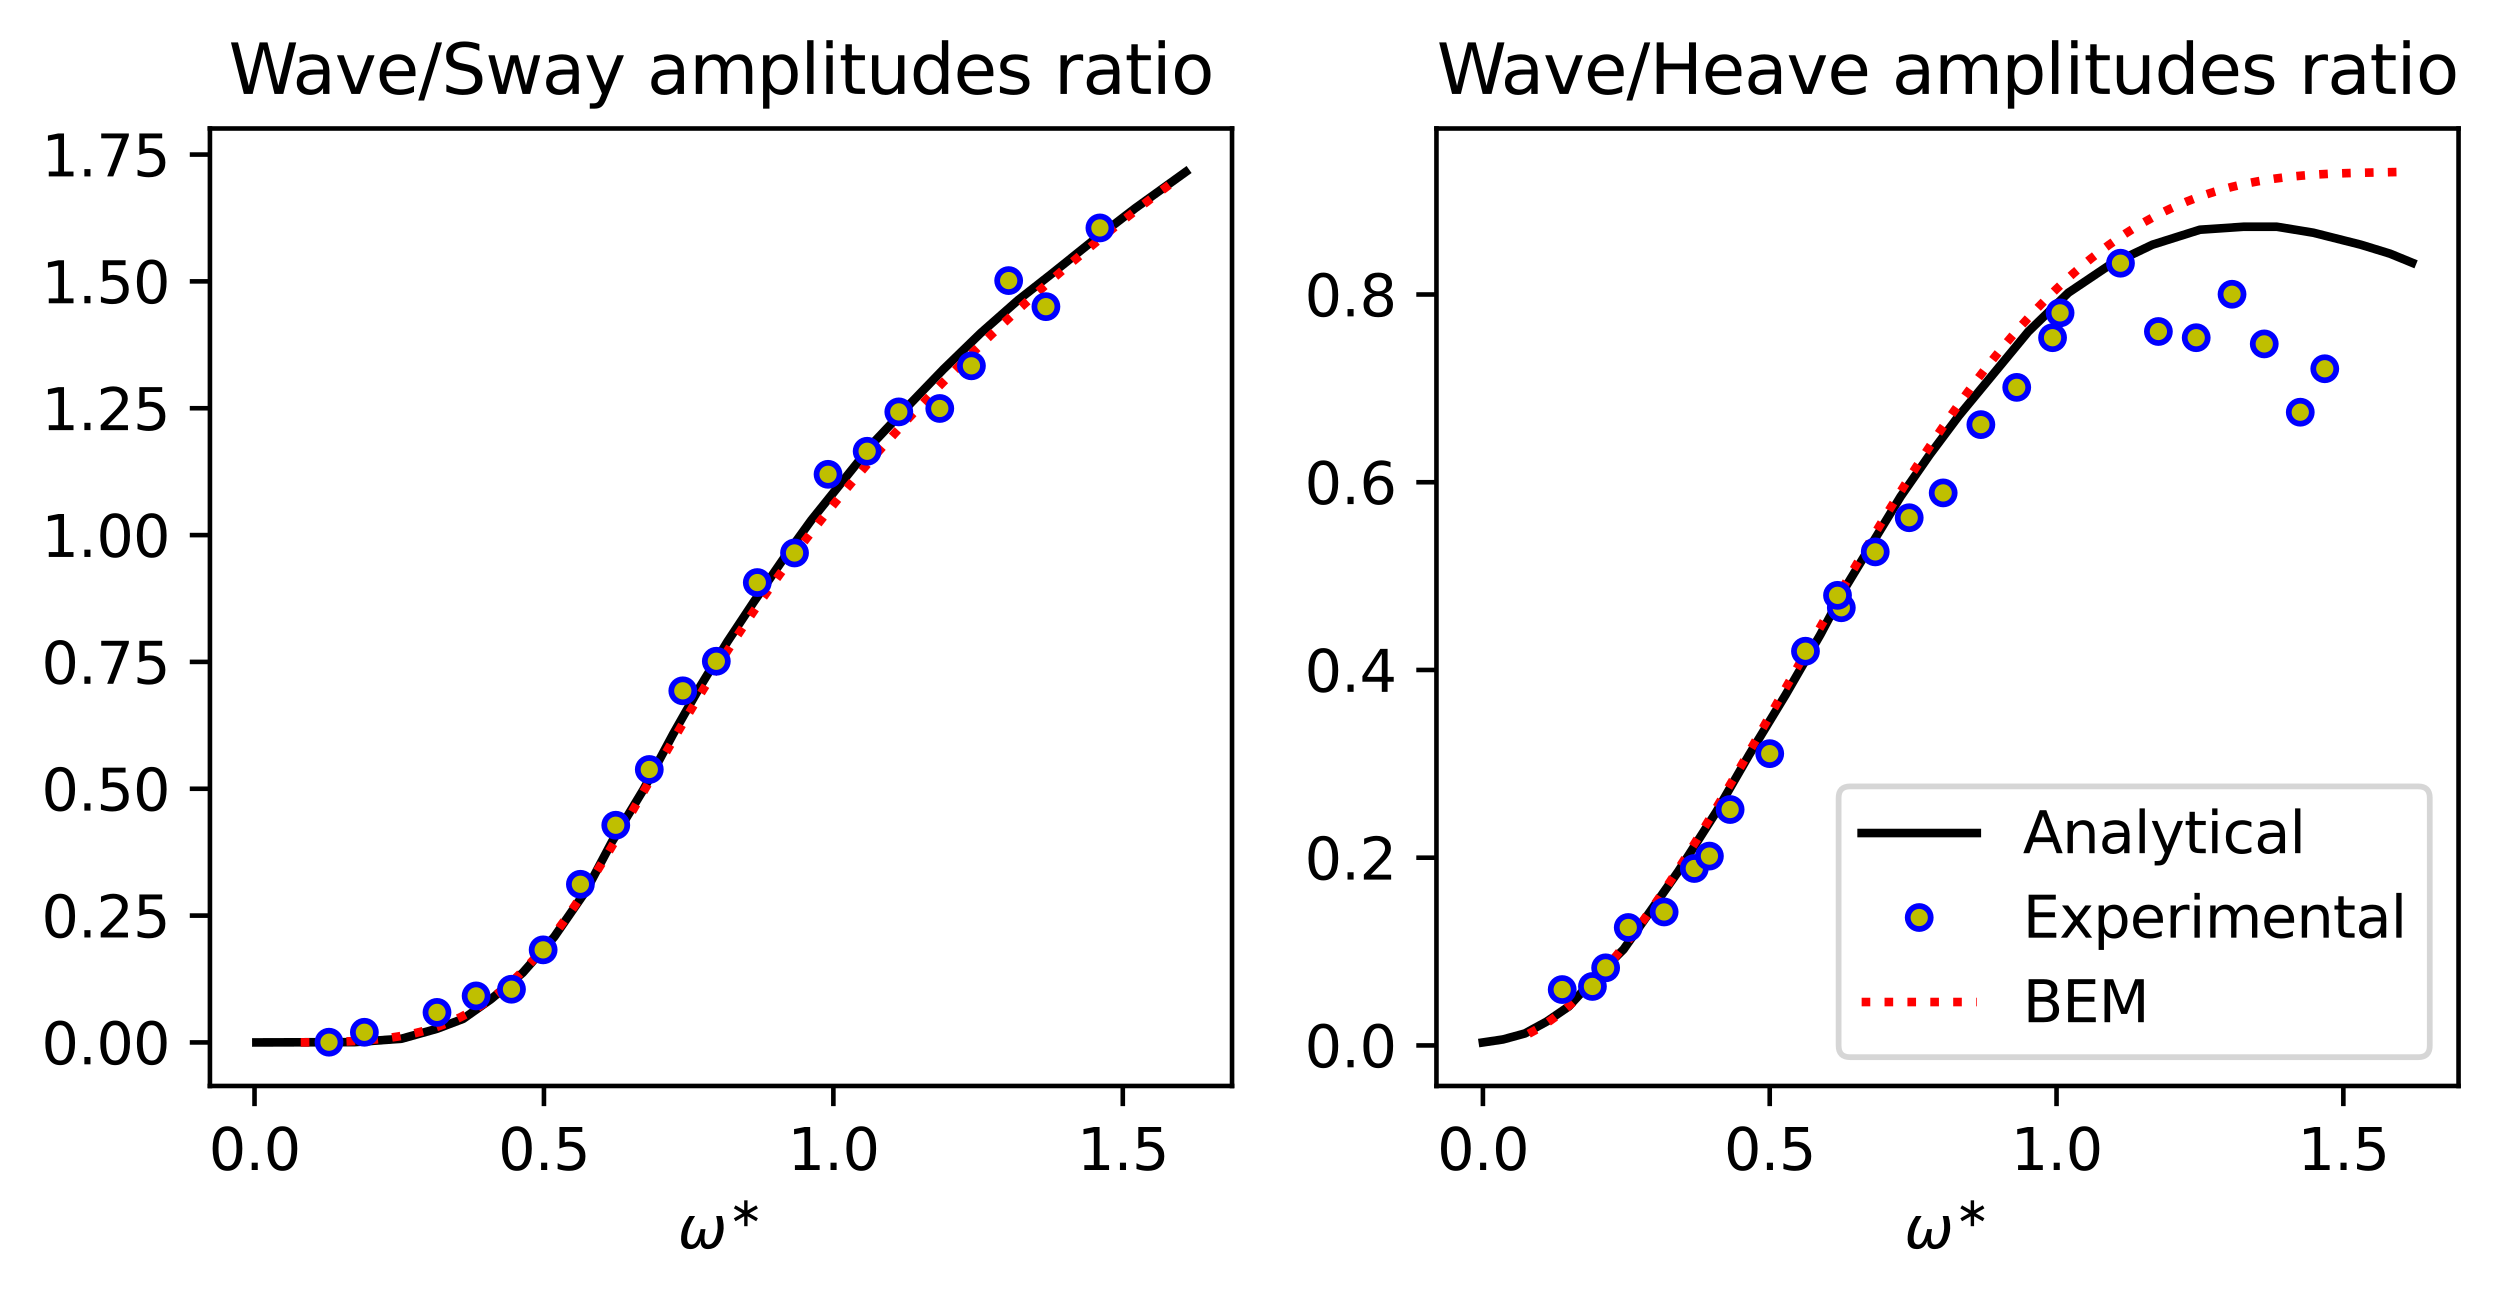 <?xml version="1.0" encoding="utf-8" standalone="no"?>
<!DOCTYPE svg PUBLIC "-//W3C//DTD SVG 1.1//EN"
  "http://www.w3.org/Graphics/SVG/1.1/DTD/svg11.dtd">
<svg xmlns:xlink="http://www.w3.org/1999/xlink" width="434.266pt" height="226.194pt" viewBox="0 0 434.266 226.194" xmlns="http://www.w3.org/2000/svg" version="1.1">
 <defs>
  <style type="text/css">*{stroke-linejoin: round; stroke-linecap: butt}</style>
 </defs>
 <g id="figure_1">
  <g id="patch_1">
   <path d="M 0 226.194 
L 434.266 226.194 
L 434.266 0 
L 0 0 
z
" style="fill: #ffffff"/>
  </g>
  <g id="axes_1">
   <g id="patch_2">
    <path d="M 36.466 188.638 
L 214.011 188.638 
L 214.011 22.318 
L 36.466 22.318 
z
" style="fill: #ffffff"/>
   </g>
   <g id="matplotlib.axis_1">
    <g id="xtick_1">
     <g id="line2d_1">
      <defs>
       <path id="m774f52a3cd" d="M 0 0 
L 0 3.5 
" style="stroke: #000000; stroke-width: 0.8"/>
      </defs>
      <g>
       <use xlink:href="#m774f52a3cd" x="44.212" y="188.638" style="stroke: #000000; stroke-width: 0.8"/>
      </g>
     </g>
     <g id="text_1">
      <!-- 0.0 -->
      <g transform="translate(36.261 203.237) scale(0.1 -0.1)">
       <defs>
        <path id="DejaVuSans-30" d="M 2034 4250 
Q 1547 4250 1301 3770 
Q 1056 3291 1056 2328 
Q 1056 1369 1301 889 
Q 1547 409 2034 409 
Q 2525 409 2770 889 
Q 3016 1369 3016 2328 
Q 3016 3291 2770 3770 
Q 2525 4250 2034 4250 
z
M 2034 4750 
Q 2819 4750 3233 4129 
Q 3647 3509 3647 2328 
Q 3647 1150 3233 529 
Q 2819 -91 2034 -91 
Q 1250 -91 836 529 
Q 422 1150 422 2328 
Q 422 3509 836 4129 
Q 1250 4750 2034 4750 
z
" transform="scale(0.016)"/>
        <path id="DejaVuSans-2e" d="M 684 794 
L 1344 794 
L 1344 0 
L 684 0 
L 684 794 
z
" transform="scale(0.016)"/>
       </defs>
       <use xlink:href="#DejaVuSans-30"/>
       <use xlink:href="#DejaVuSans-2e" transform="translate(63.623 0)"/>
       <use xlink:href="#DejaVuSans-30" transform="translate(95.41 0)"/>
      </g>
     </g>
    </g>
    <g id="xtick_2">
     <g id="line2d_2">
      <g>
       <use xlink:href="#m774f52a3cd" x="94.487" y="188.638" style="stroke: #000000; stroke-width: 0.8"/>
      </g>
     </g>
     <g id="text_2">
      <!-- 0.5 -->
      <g transform="translate(86.535 203.237) scale(0.1 -0.1)">
       <defs>
        <path id="DejaVuSans-35" d="M 691 4666 
L 3169 4666 
L 3169 4134 
L 1269 4134 
L 1269 2991 
Q 1406 3038 1543 3061 
Q 1681 3084 1819 3084 
Q 2600 3084 3056 2656 
Q 3513 2228 3513 1497 
Q 3513 744 3044 326 
Q 2575 -91 1722 -91 
Q 1428 -91 1123 -41 
Q 819 9 494 109 
L 494 744 
Q 775 591 1075 516 
Q 1375 441 1709 441 
Q 2250 441 2565 725 
Q 2881 1009 2881 1497 
Q 2881 1984 2565 2268 
Q 2250 2553 1709 2553 
Q 1456 2553 1204 2497 
Q 953 2441 691 2322 
L 691 4666 
z
" transform="scale(0.016)"/>
       </defs>
       <use xlink:href="#DejaVuSans-30"/>
       <use xlink:href="#DejaVuSans-2e" transform="translate(63.623 0)"/>
       <use xlink:href="#DejaVuSans-35" transform="translate(95.41 0)"/>
      </g>
     </g>
    </g>
    <g id="xtick_3">
     <g id="line2d_3">
      <g>
       <use xlink:href="#m774f52a3cd" x="144.761" y="188.638" style="stroke: #000000; stroke-width: 0.8"/>
      </g>
     </g>
     <g id="text_3">
      <!-- 1.0 -->
      <g transform="translate(136.81 203.237) scale(0.1 -0.1)">
       <defs>
        <path id="DejaVuSans-31" d="M 794 531 
L 1825 531 
L 1825 4091 
L 703 3866 
L 703 4441 
L 1819 4666 
L 2450 4666 
L 2450 531 
L 3481 531 
L 3481 0 
L 794 0 
L 794 531 
z
" transform="scale(0.016)"/>
       </defs>
       <use xlink:href="#DejaVuSans-31"/>
       <use xlink:href="#DejaVuSans-2e" transform="translate(63.623 0)"/>
       <use xlink:href="#DejaVuSans-30" transform="translate(95.41 0)"/>
      </g>
     </g>
    </g>
    <g id="xtick_4">
     <g id="line2d_4">
      <g>
       <use xlink:href="#m774f52a3cd" x="195.036" y="188.638" style="stroke: #000000; stroke-width: 0.8"/>
      </g>
     </g>
     <g id="text_4">
      <!-- 1.5 -->
      <g transform="translate(187.084 203.237) scale(0.1 -0.1)">
       <use xlink:href="#DejaVuSans-31"/>
       <use xlink:href="#DejaVuSans-2e" transform="translate(63.623 0)"/>
       <use xlink:href="#DejaVuSans-35" transform="translate(95.41 0)"/>
      </g>
     </g>
    </g>
    <g id="text_5">
     <!-- $\omega^{\ast}$ -->
     <g transform="translate(117.738 216.915) scale(0.1 -0.1)">
      <defs>
       <path id="DejaVuSans-Oblique-3c9" d="M 1369 -91 
Q 72 -91 434 1766 
Q 575 2500 1256 3500 
L 1875 3500 
Q 1231 2500 1088 1750 
Q 819 397 1519 397 
Q 2166 397 2478 2078 
L 3009 2078 
Q 2669 388 3316 397 
Q 4013 403 4275 1750 
Q 4419 2500 4169 3500 
L 4788 3500 
Q 5075 2500 4934 1766 
Q 4578 -94 3278 -91 
Q 2428 -88 2503 844 
Q 2194 -91 1369 -91 
z
" transform="scale(0.016)"/>
       <path id="DejaVuSans-2217" d="M 2153 2006 
L 816 2778 
L 1081 3238 
L 2419 2466 
L 2419 4013 
L 2944 4013 
L 2944 2466 
L 4281 3238 
L 4547 2778 
L 3209 2006 
L 4547 1234 
L 4281 775 
L 2944 1547 
L 2944 0 
L 2419 0 
L 2419 1547 
L 1081 775 
L 816 1234 
L 2153 2006 
z
" transform="scale(0.016)"/>
      </defs>
      <use xlink:href="#DejaVuSans-Oblique-3c9" transform="translate(0 0.827)"/>
      <use xlink:href="#DejaVuSans-2217" transform="translate(88.206 39.108) scale(0.7)"/>
     </g>
    </g>
   </g>
   <g id="matplotlib.axis_2">
    <g id="ytick_1">
     <g id="line2d_5">
      <defs>
       <path id="m0da243be3b" d="M 0 0 
L -3.5 0 
" style="stroke: #000000; stroke-width: 0.8"/>
      </defs>
      <g>
       <use xlink:href="#m0da243be3b" x="36.466" y="181.079" style="stroke: #000000; stroke-width: 0.8"/>
      </g>
     </g>
     <g id="text_6">
      <!-- 0.00 -->
      <g transform="translate(7.2 184.878) scale(0.1 -0.1)">
       <use xlink:href="#DejaVuSans-30"/>
       <use xlink:href="#DejaVuSans-2e" transform="translate(63.623 0)"/>
       <use xlink:href="#DejaVuSans-30" transform="translate(95.41 0)"/>
       <use xlink:href="#DejaVuSans-30" transform="translate(159.033 0)"/>
      </g>
     </g>
    </g>
    <g id="ytick_2">
     <g id="line2d_6">
      <g>
       <use xlink:href="#m0da243be3b" x="36.466" y="159.046" style="stroke: #000000; stroke-width: 0.8"/>
      </g>
     </g>
     <g id="text_7">
      <!-- 0.25 -->
      <g transform="translate(7.2 162.845) scale(0.1 -0.1)">
       <defs>
        <path id="DejaVuSans-32" d="M 1228 531 
L 3431 531 
L 3431 0 
L 469 0 
L 469 531 
Q 828 903 1448 1529 
Q 2069 2156 2228 2338 
Q 2531 2678 2651 2914 
Q 2772 3150 2772 3378 
Q 2772 3750 2511 3984 
Q 2250 4219 1831 4219 
Q 1534 4219 1204 4116 
Q 875 4013 500 3803 
L 500 4441 
Q 881 4594 1212 4672 
Q 1544 4750 1819 4750 
Q 2544 4750 2975 4387 
Q 3406 4025 3406 3419 
Q 3406 3131 3298 2873 
Q 3191 2616 2906 2266 
Q 2828 2175 2409 1742 
Q 1991 1309 1228 531 
z
" transform="scale(0.016)"/>
       </defs>
       <use xlink:href="#DejaVuSans-30"/>
       <use xlink:href="#DejaVuSans-2e" transform="translate(63.623 0)"/>
       <use xlink:href="#DejaVuSans-32" transform="translate(95.41 0)"/>
       <use xlink:href="#DejaVuSans-35" transform="translate(159.033 0)"/>
      </g>
     </g>
    </g>
    <g id="ytick_3">
     <g id="line2d_7">
      <g>
       <use xlink:href="#m0da243be3b" x="36.466" y="137.013" style="stroke: #000000; stroke-width: 0.8"/>
      </g>
     </g>
     <g id="text_8">
      <!-- 0.50 -->
      <g transform="translate(7.2 140.812) scale(0.1 -0.1)">
       <use xlink:href="#DejaVuSans-30"/>
       <use xlink:href="#DejaVuSans-2e" transform="translate(63.623 0)"/>
       <use xlink:href="#DejaVuSans-35" transform="translate(95.41 0)"/>
       <use xlink:href="#DejaVuSans-30" transform="translate(159.033 0)"/>
      </g>
     </g>
    </g>
    <g id="ytick_4">
     <g id="line2d_8">
      <g>
       <use xlink:href="#m0da243be3b" x="36.466" y="114.98" style="stroke: #000000; stroke-width: 0.8"/>
      </g>
     </g>
     <g id="text_9">
      <!-- 0.75 -->
      <g transform="translate(7.2 118.779) scale(0.1 -0.1)">
       <defs>
        <path id="DejaVuSans-37" d="M 525 4666 
L 3525 4666 
L 3525 4397 
L 1831 0 
L 1172 0 
L 2766 4134 
L 525 4134 
L 525 4666 
z
" transform="scale(0.016)"/>
       </defs>
       <use xlink:href="#DejaVuSans-30"/>
       <use xlink:href="#DejaVuSans-2e" transform="translate(63.623 0)"/>
       <use xlink:href="#DejaVuSans-37" transform="translate(95.41 0)"/>
       <use xlink:href="#DejaVuSans-35" transform="translate(159.033 0)"/>
      </g>
     </g>
    </g>
    <g id="ytick_5">
     <g id="line2d_9">
      <g>
       <use xlink:href="#m0da243be3b" x="36.466" y="92.947" style="stroke: #000000; stroke-width: 0.8"/>
      </g>
     </g>
     <g id="text_10">
      <!-- 1.00 -->
      <g transform="translate(7.2 96.746) scale(0.1 -0.1)">
       <use xlink:href="#DejaVuSans-31"/>
       <use xlink:href="#DejaVuSans-2e" transform="translate(63.623 0)"/>
       <use xlink:href="#DejaVuSans-30" transform="translate(95.41 0)"/>
       <use xlink:href="#DejaVuSans-30" transform="translate(159.033 0)"/>
      </g>
     </g>
    </g>
    <g id="ytick_6">
     <g id="line2d_10">
      <g>
       <use xlink:href="#m0da243be3b" x="36.466" y="70.913" style="stroke: #000000; stroke-width: 0.8"/>
      </g>
     </g>
     <g id="text_11">
      <!-- 1.25 -->
      <g transform="translate(7.2 74.713) scale(0.1 -0.1)">
       <use xlink:href="#DejaVuSans-31"/>
       <use xlink:href="#DejaVuSans-2e" transform="translate(63.623 0)"/>
       <use xlink:href="#DejaVuSans-32" transform="translate(95.41 0)"/>
       <use xlink:href="#DejaVuSans-35" transform="translate(159.033 0)"/>
      </g>
     </g>
    </g>
    <g id="ytick_7">
     <g id="line2d_11">
      <g>
       <use xlink:href="#m0da243be3b" x="36.466" y="48.88" style="stroke: #000000; stroke-width: 0.8"/>
      </g>
     </g>
     <g id="text_12">
      <!-- 1.50 -->
      <g transform="translate(7.2 52.679) scale(0.1 -0.1)">
       <use xlink:href="#DejaVuSans-31"/>
       <use xlink:href="#DejaVuSans-2e" transform="translate(63.623 0)"/>
       <use xlink:href="#DejaVuSans-35" transform="translate(95.41 0)"/>
       <use xlink:href="#DejaVuSans-30" transform="translate(159.033 0)"/>
      </g>
     </g>
    </g>
    <g id="ytick_8">
     <g id="line2d_12">
      <g>
       <use xlink:href="#m0da243be3b" x="36.466" y="26.847" style="stroke: #000000; stroke-width: 0.8"/>
      </g>
     </g>
     <g id="text_13">
      <!-- 1.75 -->
      <g transform="translate(7.2 30.646) scale(0.1 -0.1)">
       <use xlink:href="#DejaVuSans-31"/>
       <use xlink:href="#DejaVuSans-2e" transform="translate(63.623 0)"/>
       <use xlink:href="#DejaVuSans-37" transform="translate(95.41 0)"/>
       <use xlink:href="#DejaVuSans-35" transform="translate(159.033 0)"/>
      </g>
     </g>
    </g>
   </g>
   <g id="line2d_13">
    <path d="M 44.536 181.078 
L 61.679 181.023 
L 69.766 180.428 
L 75.911 178.702 
L 80.44 176.982 
L 85.291 173.555 
L 90.79 168.988 
L 96.289 162.716 
L 101.788 154.738 
L 106.316 146.194 
L 111.815 137.079 
L 116.99 127.396 
L 121.519 119.421 
L 126.37 111.445 
L 130.899 104.607 
L 136.398 96.629 
L 140.926 90.36 
L 146.425 83.519 
L 151.924 76.678 
L 158.393 69.834 
L 163.891 64.13 
L 170.361 57.854 
L 176.83 52.148 
L 182.652 47.58 
L 189.768 41.871 
L 197.207 36.161 
L 205.941 29.878 
" clip-path="url(#p6c123e5bc5)" style="fill: none; stroke: #000000; stroke-width: 1.5; stroke-linecap: square"/>
   </g>
   <g id="line2d_14">
    <path d="M 52.238 181.068 
L 53.778 181.057 
L 55.319 181.039 
L 56.859 181.011 
L 58.399 180.972 
L 59.94 180.917 
L 61.48 180.843 
L 63.02 180.746 
L 64.56 180.623 
L 66.101 180.468 
L 67.641 180.276 
L 69.181 180.042 
L 70.722 179.761 
L 72.262 179.425 
L 73.802 179.029 
L 75.342 178.566 
L 76.883 178.03 
L 78.423 177.412 
L 79.963 176.707 
L 81.504 175.906 
L 83.044 175.003 
L 84.584 173.991 
L 86.124 172.865 
L 87.665 171.619 
L 89.205 170.248 
L 90.745 168.75 
L 92.286 167.123 
L 93.826 165.366 
L 95.366 163.482 
L 96.906 161.474 
L 98.447 159.348 
L 99.987 157.111 
L 101.527 154.772 
L 103.068 152.343 
L 104.608 149.835 
L 106.148 147.263 
L 107.688 144.639 
L 109.229 141.977 
L 110.769 139.292 
L 112.309 136.595 
L 113.85 133.899 
L 115.39 131.214 
L 116.93 128.55 
L 118.47 125.915 
L 120.011 123.314 
L 121.551 120.753 
L 123.091 118.235 
L 124.632 115.764 
L 126.172 113.341 
L 127.712 110.965 
L 129.252 108.639 
L 130.793 106.36 
L 132.333 104.129 
L 133.873 101.943 
L 135.414 99.802 
L 136.954 97.703 
L 138.494 95.645 
L 140.034 93.627 
L 141.575 91.646 
L 143.115 89.701 
L 144.655 87.791 
L 146.195 85.913 
L 147.736 84.067 
L 149.276 82.251 
L 150.816 80.464 
L 152.357 78.704 
L 153.897 76.971 
L 155.437 75.264 
L 156.977 73.581 
L 158.518 71.923 
L 160.058 70.287 
L 161.598 68.674 
L 163.139 67.083 
L 164.679 65.513 
L 166.219 63.964 
L 167.759 62.435 
L 169.3 60.927 
L 170.84 59.437 
L 172.38 57.966 
L 173.921 56.514 
L 175.461 55.081 
L 177.001 53.665 
L 178.541 52.267 
L 180.082 50.886 
L 181.622 49.523 
L 183.162 48.176 
L 184.703 46.845 
L 186.243 45.531 
L 187.783 44.232 
L 189.323 42.949 
L 190.864 41.681 
L 192.404 40.428 
L 193.944 39.19 
L 195.485 37.966 
L 197.025 36.756 
L 198.565 35.56 
L 200.105 34.377 
L 201.646 33.207 
L 203.186 32.049 
L 204.726 30.904 
" clip-path="url(#p6c123e5bc5)" style="fill: none; stroke-dasharray: 1.5,2.475; stroke-dashoffset: 0; stroke: #ff0000; stroke-width: 1.5"/>
   </g>
   <g id="line2d_15">
    <defs>
     <path id="mce07fae5ff" d="M 0 2 
C 0.53 2 1.039 1.789 1.414 1.414 
C 1.789 1.039 2 0.53 2 0 
C 2 -0.53 1.789 -1.039 1.414 -1.414 
C 1.039 -1.789 0.53 -2 0 -2 
C -0.53 -2 -1.039 -1.789 -1.414 -1.414 
C -1.789 -1.039 -2 -0.53 -2 0 
C -2 0.53 -1.789 1.039 -1.414 1.414 
C -1.039 1.789 -0.53 2 0 2 
z
" style="stroke: #0000ff"/>
    </defs>
    <g clip-path="url(#p6c123e5bc5)">
     <use xlink:href="#mce07fae5ff" x="57.151" y="181.037" style="fill: #bfbf00; stroke: #0000ff"/>
     <use xlink:href="#mce07fae5ff" x="63.296" y="179.312" style="fill: #bfbf00; stroke: #0000ff"/>
     <use xlink:href="#mce07fae5ff" x="75.911" y="175.859" style="fill: #bfbf00; stroke: #0000ff"/>
     <use xlink:href="#mce07fae5ff" x="82.704" y="172.994" style="fill: #bfbf00; stroke: #0000ff"/>
     <use xlink:href="#mce07fae5ff" x="88.849" y="171.837" style="fill: #bfbf00; stroke: #0000ff"/>
     <use xlink:href="#mce07fae5ff" x="94.348" y="164.996" style="fill: #bfbf00; stroke: #0000ff"/>
     <use xlink:href="#mce07fae5ff" x="100.817" y="153.604" style="fill: #bfbf00; stroke: #0000ff"/>
     <use xlink:href="#mce07fae5ff" x="106.963" y="143.349" style="fill: #bfbf00; stroke: #0000ff"/>
     <use xlink:href="#mce07fae5ff" x="112.785" y="133.664" style="fill: #bfbf00; stroke: #0000ff"/>
     <use xlink:href="#mce07fae5ff" x="118.607" y="119.999" style="fill: #bfbf00; stroke: #0000ff"/>
     <use xlink:href="#mce07fae5ff" x="124.43" y="114.863" style="fill: #bfbf00; stroke: #0000ff"/>
     <use xlink:href="#mce07fae5ff" x="131.546" y="101.193" style="fill: #bfbf00; stroke: #0000ff"/>
     <use xlink:href="#mce07fae5ff" x="138.015" y="96.055" style="fill: #bfbf00; stroke: #0000ff"/>
     <use xlink:href="#mce07fae5ff" x="143.837" y="82.39" style="fill: #bfbf00; stroke: #0000ff"/>
     <use xlink:href="#mce07fae5ff" x="150.63" y="78.388" style="fill: #bfbf00; stroke: #0000ff"/>
     <use xlink:href="#mce07fae5ff" x="156.128" y="71.547" style="fill: #bfbf00; stroke: #0000ff"/>
     <use xlink:href="#mce07fae5ff" x="163.245" y="70.955" style="fill: #bfbf00; stroke: #0000ff"/>
     <use xlink:href="#mce07fae5ff" x="168.743" y="63.546" style="fill: #bfbf00; stroke: #0000ff"/>
     <use xlink:href="#mce07fae5ff" x="175.212" y="48.741" style="fill: #bfbf00; stroke: #0000ff"/>
     <use xlink:href="#mce07fae5ff" x="181.682" y="53.269" style="fill: #bfbf00; stroke: #0000ff"/>
     <use xlink:href="#mce07fae5ff" x="191.062" y="39.592" style="fill: #bfbf00; stroke: #0000ff"/>
    </g>
   </g>
   <g id="patch_3">
    <path d="M 36.466 188.638 
L 36.466 22.318 
" style="fill: none; stroke: #000000; stroke-width: 0.8; stroke-linejoin: miter; stroke-linecap: square"/>
   </g>
   <g id="patch_4">
    <path d="M 214.011 188.638 
L 214.011 22.318 
" style="fill: none; stroke: #000000; stroke-width: 0.8; stroke-linejoin: miter; stroke-linecap: square"/>
   </g>
   <g id="patch_5">
    <path d="M 36.466 188.638 
L 214.011 188.638 
" style="fill: none; stroke: #000000; stroke-width: 0.8; stroke-linejoin: miter; stroke-linecap: square"/>
   </g>
   <g id="patch_6">
    <path d="M 36.466 22.318 
L 214.011 22.318 
" style="fill: none; stroke: #000000; stroke-width: 0.8; stroke-linejoin: miter; stroke-linecap: square"/>
   </g>
   <g id="text_14">
    <!-- Wave/Sway amplitudes ratio -->
    <g transform="translate(39.71 16.318) scale(0.12 -0.12)">
     <defs>
      <path id="DejaVuSans-57" d="M 213 4666 
L 850 4666 
L 1831 722 
L 2809 4666 
L 3519 4666 
L 4500 722 
L 5478 4666 
L 6119 4666 
L 4947 0 
L 4153 0 
L 3169 4050 
L 2175 0 
L 1381 0 
L 213 4666 
z
" transform="scale(0.016)"/>
      <path id="DejaVuSans-61" d="M 2194 1759 
Q 1497 1759 1228 1600 
Q 959 1441 959 1056 
Q 959 750 1161 570 
Q 1363 391 1709 391 
Q 2188 391 2477 730 
Q 2766 1069 2766 1631 
L 2766 1759 
L 2194 1759 
z
M 3341 1997 
L 3341 0 
L 2766 0 
L 2766 531 
Q 2569 213 2275 61 
Q 1981 -91 1556 -91 
Q 1019 -91 701 211 
Q 384 513 384 1019 
Q 384 1609 779 1909 
Q 1175 2209 1959 2209 
L 2766 2209 
L 2766 2266 
Q 2766 2663 2505 2880 
Q 2244 3097 1772 3097 
Q 1472 3097 1187 3025 
Q 903 2953 641 2809 
L 641 3341 
Q 956 3463 1253 3523 
Q 1550 3584 1831 3584 
Q 2591 3584 2966 3190 
Q 3341 2797 3341 1997 
z
" transform="scale(0.016)"/>
      <path id="DejaVuSans-76" d="M 191 3500 
L 800 3500 
L 1894 563 
L 2988 3500 
L 3597 3500 
L 2284 0 
L 1503 0 
L 191 3500 
z
" transform="scale(0.016)"/>
      <path id="DejaVuSans-65" d="M 3597 1894 
L 3597 1613 
L 953 1613 
Q 991 1019 1311 708 
Q 1631 397 2203 397 
Q 2534 397 2845 478 
Q 3156 559 3463 722 
L 3463 178 
Q 3153 47 2828 -22 
Q 2503 -91 2169 -91 
Q 1331 -91 842 396 
Q 353 884 353 1716 
Q 353 2575 817 3079 
Q 1281 3584 2069 3584 
Q 2775 3584 3186 3129 
Q 3597 2675 3597 1894 
z
M 3022 2063 
Q 3016 2534 2758 2815 
Q 2500 3097 2075 3097 
Q 1594 3097 1305 2825 
Q 1016 2553 972 2059 
L 3022 2063 
z
" transform="scale(0.016)"/>
      <path id="DejaVuSans-2f" d="M 1625 4666 
L 2156 4666 
L 531 -594 
L 0 -594 
L 1625 4666 
z
" transform="scale(0.016)"/>
      <path id="DejaVuSans-53" d="M 3425 4513 
L 3425 3897 
Q 3066 4069 2747 4153 
Q 2428 4238 2131 4238 
Q 1616 4238 1336 4038 
Q 1056 3838 1056 3469 
Q 1056 3159 1242 3001 
Q 1428 2844 1947 2747 
L 2328 2669 
Q 3034 2534 3370 2195 
Q 3706 1856 3706 1288 
Q 3706 609 3251 259 
Q 2797 -91 1919 -91 
Q 1588 -91 1214 -16 
Q 841 59 441 206 
L 441 856 
Q 825 641 1194 531 
Q 1563 422 1919 422 
Q 2459 422 2753 634 
Q 3047 847 3047 1241 
Q 3047 1584 2836 1778 
Q 2625 1972 2144 2069 
L 1759 2144 
Q 1053 2284 737 2584 
Q 422 2884 422 3419 
Q 422 4038 858 4394 
Q 1294 4750 2059 4750 
Q 2388 4750 2728 4690 
Q 3069 4631 3425 4513 
z
" transform="scale(0.016)"/>
      <path id="DejaVuSans-77" d="M 269 3500 
L 844 3500 
L 1563 769 
L 2278 3500 
L 2956 3500 
L 3675 769 
L 4391 3500 
L 4966 3500 
L 4050 0 
L 3372 0 
L 2619 2869 
L 1863 0 
L 1184 0 
L 269 3500 
z
" transform="scale(0.016)"/>
      <path id="DejaVuSans-79" d="M 2059 -325 
Q 1816 -950 1584 -1140 
Q 1353 -1331 966 -1331 
L 506 -1331 
L 506 -850 
L 844 -850 
Q 1081 -850 1212 -737 
Q 1344 -625 1503 -206 
L 1606 56 
L 191 3500 
L 800 3500 
L 1894 763 
L 2988 3500 
L 3597 3500 
L 2059 -325 
z
" transform="scale(0.016)"/>
      <path id="DejaVuSans-20" transform="scale(0.016)"/>
      <path id="DejaVuSans-6d" d="M 3328 2828 
Q 3544 3216 3844 3400 
Q 4144 3584 4550 3584 
Q 5097 3584 5394 3201 
Q 5691 2819 5691 2113 
L 5691 0 
L 5113 0 
L 5113 2094 
Q 5113 2597 4934 2840 
Q 4756 3084 4391 3084 
Q 3944 3084 3684 2787 
Q 3425 2491 3425 1978 
L 3425 0 
L 2847 0 
L 2847 2094 
Q 2847 2600 2669 2842 
Q 2491 3084 2119 3084 
Q 1678 3084 1418 2786 
Q 1159 2488 1159 1978 
L 1159 0 
L 581 0 
L 581 3500 
L 1159 3500 
L 1159 2956 
Q 1356 3278 1631 3431 
Q 1906 3584 2284 3584 
Q 2666 3584 2933 3390 
Q 3200 3197 3328 2828 
z
" transform="scale(0.016)"/>
      <path id="DejaVuSans-70" d="M 1159 525 
L 1159 -1331 
L 581 -1331 
L 581 3500 
L 1159 3500 
L 1159 2969 
Q 1341 3281 1617 3432 
Q 1894 3584 2278 3584 
Q 2916 3584 3314 3078 
Q 3713 2572 3713 1747 
Q 3713 922 3314 415 
Q 2916 -91 2278 -91 
Q 1894 -91 1617 61 
Q 1341 213 1159 525 
z
M 3116 1747 
Q 3116 2381 2855 2742 
Q 2594 3103 2138 3103 
Q 1681 3103 1420 2742 
Q 1159 2381 1159 1747 
Q 1159 1113 1420 752 
Q 1681 391 2138 391 
Q 2594 391 2855 752 
Q 3116 1113 3116 1747 
z
" transform="scale(0.016)"/>
      <path id="DejaVuSans-6c" d="M 603 4863 
L 1178 4863 
L 1178 0 
L 603 0 
L 603 4863 
z
" transform="scale(0.016)"/>
      <path id="DejaVuSans-69" d="M 603 3500 
L 1178 3500 
L 1178 0 
L 603 0 
L 603 3500 
z
M 603 4863 
L 1178 4863 
L 1178 4134 
L 603 4134 
L 603 4863 
z
" transform="scale(0.016)"/>
      <path id="DejaVuSans-74" d="M 1172 4494 
L 1172 3500 
L 2356 3500 
L 2356 3053 
L 1172 3053 
L 1172 1153 
Q 1172 725 1289 603 
Q 1406 481 1766 481 
L 2356 481 
L 2356 0 
L 1766 0 
Q 1100 0 847 248 
Q 594 497 594 1153 
L 594 3053 
L 172 3053 
L 172 3500 
L 594 3500 
L 594 4494 
L 1172 4494 
z
" transform="scale(0.016)"/>
      <path id="DejaVuSans-75" d="M 544 1381 
L 544 3500 
L 1119 3500 
L 1119 1403 
Q 1119 906 1312 657 
Q 1506 409 1894 409 
Q 2359 409 2629 706 
Q 2900 1003 2900 1516 
L 2900 3500 
L 3475 3500 
L 3475 0 
L 2900 0 
L 2900 538 
Q 2691 219 2414 64 
Q 2138 -91 1772 -91 
Q 1169 -91 856 284 
Q 544 659 544 1381 
z
M 1991 3584 
L 1991 3584 
z
" transform="scale(0.016)"/>
      <path id="DejaVuSans-64" d="M 2906 2969 
L 2906 4863 
L 3481 4863 
L 3481 0 
L 2906 0 
L 2906 525 
Q 2725 213 2448 61 
Q 2172 -91 1784 -91 
Q 1150 -91 751 415 
Q 353 922 353 1747 
Q 353 2572 751 3078 
Q 1150 3584 1784 3584 
Q 2172 3584 2448 3432 
Q 2725 3281 2906 2969 
z
M 947 1747 
Q 947 1113 1208 752 
Q 1469 391 1925 391 
Q 2381 391 2643 752 
Q 2906 1113 2906 1747 
Q 2906 2381 2643 2742 
Q 2381 3103 1925 3103 
Q 1469 3103 1208 2742 
Q 947 2381 947 1747 
z
" transform="scale(0.016)"/>
      <path id="DejaVuSans-73" d="M 2834 3397 
L 2834 2853 
Q 2591 2978 2328 3040 
Q 2066 3103 1784 3103 
Q 1356 3103 1142 2972 
Q 928 2841 928 2578 
Q 928 2378 1081 2264 
Q 1234 2150 1697 2047 
L 1894 2003 
Q 2506 1872 2764 1633 
Q 3022 1394 3022 966 
Q 3022 478 2636 193 
Q 2250 -91 1575 -91 
Q 1294 -91 989 -36 
Q 684 19 347 128 
L 347 722 
Q 666 556 975 473 
Q 1284 391 1588 391 
Q 1994 391 2212 530 
Q 2431 669 2431 922 
Q 2431 1156 2273 1281 
Q 2116 1406 1581 1522 
L 1381 1569 
Q 847 1681 609 1914 
Q 372 2147 372 2553 
Q 372 3047 722 3315 
Q 1072 3584 1716 3584 
Q 2034 3584 2315 3537 
Q 2597 3491 2834 3397 
z
" transform="scale(0.016)"/>
      <path id="DejaVuSans-72" d="M 2631 2963 
Q 2534 3019 2420 3045 
Q 2306 3072 2169 3072 
Q 1681 3072 1420 2755 
Q 1159 2438 1159 1844 
L 1159 0 
L 581 0 
L 581 3500 
L 1159 3500 
L 1159 2956 
Q 1341 3275 1631 3429 
Q 1922 3584 2338 3584 
Q 2397 3584 2469 3576 
Q 2541 3569 2628 3553 
L 2631 2963 
z
" transform="scale(0.016)"/>
      <path id="DejaVuSans-6f" d="M 1959 3097 
Q 1497 3097 1228 2736 
Q 959 2375 959 1747 
Q 959 1119 1226 758 
Q 1494 397 1959 397 
Q 2419 397 2687 759 
Q 2956 1122 2956 1747 
Q 2956 2369 2687 2733 
Q 2419 3097 1959 3097 
z
M 1959 3584 
Q 2709 3584 3137 3096 
Q 3566 2609 3566 1747 
Q 3566 888 3137 398 
Q 2709 -91 1959 -91 
Q 1206 -91 779 398 
Q 353 888 353 1747 
Q 353 2609 779 3096 
Q 1206 3584 1959 3584 
z
" transform="scale(0.016)"/>
     </defs>
     <use xlink:href="#DejaVuSans-57"/>
     <use xlink:href="#DejaVuSans-61" transform="translate(92.502 0)"/>
     <use xlink:href="#DejaVuSans-76" transform="translate(153.781 0)"/>
     <use xlink:href="#DejaVuSans-65" transform="translate(212.961 0)"/>
     <use xlink:href="#DejaVuSans-2f" transform="translate(274.484 0)"/>
     <use xlink:href="#DejaVuSans-53" transform="translate(308.176 0)"/>
     <use xlink:href="#DejaVuSans-77" transform="translate(371.652 0)"/>
     <use xlink:href="#DejaVuSans-61" transform="translate(453.439 0)"/>
     <use xlink:href="#DejaVuSans-79" transform="translate(514.719 0)"/>
     <use xlink:href="#DejaVuSans-20" transform="translate(573.898 0)"/>
     <use xlink:href="#DejaVuSans-61" transform="translate(605.686 0)"/>
     <use xlink:href="#DejaVuSans-6d" transform="translate(666.965 0)"/>
     <use xlink:href="#DejaVuSans-70" transform="translate(764.377 0)"/>
     <use xlink:href="#DejaVuSans-6c" transform="translate(827.854 0)"/>
     <use xlink:href="#DejaVuSans-69" transform="translate(855.637 0)"/>
     <use xlink:href="#DejaVuSans-74" transform="translate(883.42 0)"/>
     <use xlink:href="#DejaVuSans-75" transform="translate(922.629 0)"/>
     <use xlink:href="#DejaVuSans-64" transform="translate(986.008 0)"/>
     <use xlink:href="#DejaVuSans-65" transform="translate(1049.484 0)"/>
     <use xlink:href="#DejaVuSans-73" transform="translate(1111.008 0)"/>
     <use xlink:href="#DejaVuSans-20" transform="translate(1163.107 0)"/>
     <use xlink:href="#DejaVuSans-72" transform="translate(1194.895 0)"/>
     <use xlink:href="#DejaVuSans-61" transform="translate(1236.008 0)"/>
     <use xlink:href="#DejaVuSans-74" transform="translate(1297.287 0)"/>
     <use xlink:href="#DejaVuSans-69" transform="translate(1336.496 0)"/>
     <use xlink:href="#DejaVuSans-6f" transform="translate(1364.279 0)"/>
    </g>
   </g>
  </g>
  <g id="axes_2">
   <g id="patch_7">
    <path d="M 249.52 188.638 
L 427.066 188.638 
L 427.066 22.318 
L 249.52 22.318 
z
" style="fill: #ffffff"/>
   </g>
   <g id="matplotlib.axis_3">
    <g id="xtick_5">
     <g id="line2d_16">
      <g>
       <use xlink:href="#m774f52a3cd" x="257.591" y="188.638" style="stroke: #000000; stroke-width: 0.8"/>
      </g>
     </g>
     <g id="text_15">
      <!-- 0.0 -->
      <g transform="translate(249.64 203.237) scale(0.1 -0.1)">
       <use xlink:href="#DejaVuSans-30"/>
       <use xlink:href="#DejaVuSans-2e" transform="translate(63.623 0)"/>
       <use xlink:href="#DejaVuSans-30" transform="translate(95.41 0)"/>
      </g>
     </g>
    </g>
    <g id="xtick_6">
     <g id="line2d_17">
      <g>
       <use xlink:href="#m774f52a3cd" x="307.412" y="188.638" style="stroke: #000000; stroke-width: 0.8"/>
      </g>
     </g>
     <g id="text_16">
      <!-- 0.5 -->
      <g transform="translate(299.461 203.237) scale(0.1 -0.1)">
       <use xlink:href="#DejaVuSans-30"/>
       <use xlink:href="#DejaVuSans-2e" transform="translate(63.623 0)"/>
       <use xlink:href="#DejaVuSans-35" transform="translate(95.41 0)"/>
      </g>
     </g>
    </g>
    <g id="xtick_7">
     <g id="line2d_18">
      <g>
       <use xlink:href="#m774f52a3cd" x="357.233" y="188.638" style="stroke: #000000; stroke-width: 0.8"/>
      </g>
     </g>
     <g id="text_17">
      <!-- 1.0 -->
      <g transform="translate(349.282 203.237) scale(0.1 -0.1)">
       <use xlink:href="#DejaVuSans-31"/>
       <use xlink:href="#DejaVuSans-2e" transform="translate(63.623 0)"/>
       <use xlink:href="#DejaVuSans-30" transform="translate(95.41 0)"/>
      </g>
     </g>
    </g>
    <g id="xtick_8">
     <g id="line2d_19">
      <g>
       <use xlink:href="#m774f52a3cd" x="407.055" y="188.638" style="stroke: #000000; stroke-width: 0.8"/>
      </g>
     </g>
     <g id="text_18">
      <!-- 1.5 -->
      <g transform="translate(399.103 203.237) scale(0.1 -0.1)">
       <use xlink:href="#DejaVuSans-31"/>
       <use xlink:href="#DejaVuSans-2e" transform="translate(63.623 0)"/>
       <use xlink:href="#DejaVuSans-35" transform="translate(95.41 0)"/>
      </g>
     </g>
    </g>
    <g id="text_19">
     <!-- $\omega^{\ast}$ -->
     <g transform="translate(330.793 216.915) scale(0.1 -0.1)">
      <use xlink:href="#DejaVuSans-Oblique-3c9" transform="translate(0 0.827)"/>
      <use xlink:href="#DejaVuSans-2217" transform="translate(88.206 39.108) scale(0.7)"/>
     </g>
    </g>
   </g>
   <g id="matplotlib.axis_4">
    <g id="ytick_9">
     <g id="line2d_20">
      <g>
       <use xlink:href="#m0da243be3b" x="249.52" y="181.599" style="stroke: #000000; stroke-width: 0.8"/>
      </g>
     </g>
     <g id="text_20">
      <!-- 0.0 -->
      <g transform="translate(226.617 185.398) scale(0.1 -0.1)">
       <use xlink:href="#DejaVuSans-30"/>
       <use xlink:href="#DejaVuSans-2e" transform="translate(63.623 0)"/>
       <use xlink:href="#DejaVuSans-30" transform="translate(95.41 0)"/>
      </g>
     </g>
    </g>
    <g id="ytick_10">
     <g id="line2d_21">
      <g>
       <use xlink:href="#m0da243be3b" x="249.52" y="148.988" style="stroke: #000000; stroke-width: 0.8"/>
      </g>
     </g>
     <g id="text_21">
      <!-- 0.2 -->
      <g transform="translate(226.617 152.788) scale(0.1 -0.1)">
       <use xlink:href="#DejaVuSans-30"/>
       <use xlink:href="#DejaVuSans-2e" transform="translate(63.623 0)"/>
       <use xlink:href="#DejaVuSans-32" transform="translate(95.41 0)"/>
      </g>
     </g>
    </g>
    <g id="ytick_11">
     <g id="line2d_22">
      <g>
       <use xlink:href="#m0da243be3b" x="249.52" y="116.378" style="stroke: #000000; stroke-width: 0.8"/>
      </g>
     </g>
     <g id="text_22">
      <!-- 0.4 -->
      <g transform="translate(226.617 120.177) scale(0.1 -0.1)">
       <defs>
        <path id="DejaVuSans-34" d="M 2419 4116 
L 825 1625 
L 2419 1625 
L 2419 4116 
z
M 2253 4666 
L 3047 4666 
L 3047 1625 
L 3713 1625 
L 3713 1100 
L 3047 1100 
L 3047 0 
L 2419 0 
L 2419 1100 
L 313 1100 
L 313 1709 
L 2253 4666 
z
" transform="scale(0.016)"/>
       </defs>
       <use xlink:href="#DejaVuSans-30"/>
       <use xlink:href="#DejaVuSans-2e" transform="translate(63.623 0)"/>
       <use xlink:href="#DejaVuSans-34" transform="translate(95.41 0)"/>
      </g>
     </g>
    </g>
    <g id="ytick_12">
     <g id="line2d_23">
      <g>
       <use xlink:href="#m0da243be3b" x="249.52" y="83.767" style="stroke: #000000; stroke-width: 0.8"/>
      </g>
     </g>
     <g id="text_23">
      <!-- 0.6 -->
      <g transform="translate(226.617 87.566) scale(0.1 -0.1)">
       <defs>
        <path id="DejaVuSans-36" d="M 2113 2584 
Q 1688 2584 1439 2293 
Q 1191 2003 1191 1497 
Q 1191 994 1439 701 
Q 1688 409 2113 409 
Q 2538 409 2786 701 
Q 3034 994 3034 1497 
Q 3034 2003 2786 2293 
Q 2538 2584 2113 2584 
z
M 3366 4563 
L 3366 3988 
Q 3128 4100 2886 4159 
Q 2644 4219 2406 4219 
Q 1781 4219 1451 3797 
Q 1122 3375 1075 2522 
Q 1259 2794 1537 2939 
Q 1816 3084 2150 3084 
Q 2853 3084 3261 2657 
Q 3669 2231 3669 1497 
Q 3669 778 3244 343 
Q 2819 -91 2113 -91 
Q 1303 -91 875 529 
Q 447 1150 447 2328 
Q 447 3434 972 4092 
Q 1497 4750 2381 4750 
Q 2619 4750 2861 4703 
Q 3103 4656 3366 4563 
z
" transform="scale(0.016)"/>
       </defs>
       <use xlink:href="#DejaVuSans-30"/>
       <use xlink:href="#DejaVuSans-2e" transform="translate(63.623 0)"/>
       <use xlink:href="#DejaVuSans-36" transform="translate(95.41 0)"/>
      </g>
     </g>
    </g>
    <g id="ytick_13">
     <g id="line2d_24">
      <g>
       <use xlink:href="#m0da243be3b" x="249.52" y="51.156" style="stroke: #000000; stroke-width: 0.8"/>
      </g>
     </g>
     <g id="text_24">
      <!-- 0.8 -->
      <g transform="translate(226.617 54.955) scale(0.1 -0.1)">
       <defs>
        <path id="DejaVuSans-38" d="M 2034 2216 
Q 1584 2216 1326 1975 
Q 1069 1734 1069 1313 
Q 1069 891 1326 650 
Q 1584 409 2034 409 
Q 2484 409 2743 651 
Q 3003 894 3003 1313 
Q 3003 1734 2745 1975 
Q 2488 2216 2034 2216 
z
M 1403 2484 
Q 997 2584 770 2862 
Q 544 3141 544 3541 
Q 544 4100 942 4425 
Q 1341 4750 2034 4750 
Q 2731 4750 3128 4425 
Q 3525 4100 3525 3541 
Q 3525 3141 3298 2862 
Q 3072 2584 2669 2484 
Q 3125 2378 3379 2068 
Q 3634 1759 3634 1313 
Q 3634 634 3220 271 
Q 2806 -91 2034 -91 
Q 1263 -91 848 271 
Q 434 634 434 1313 
Q 434 1759 690 2068 
Q 947 2378 1403 2484 
z
M 1172 3481 
Q 1172 3119 1398 2916 
Q 1625 2713 2034 2713 
Q 2441 2713 2670 2916 
Q 2900 3119 2900 3481 
Q 2900 3844 2670 4047 
Q 2441 4250 2034 4250 
Q 1625 4250 1398 4047 
Q 1172 3844 1172 3481 
z
" transform="scale(0.016)"/>
       </defs>
       <use xlink:href="#DejaVuSans-30"/>
       <use xlink:href="#DejaVuSans-2e" transform="translate(63.623 0)"/>
       <use xlink:href="#DejaVuSans-38" transform="translate(95.41 0)"/>
      </g>
     </g>
    </g>
   </g>
   <g id="line2d_25">
    <path d="M 257.59 181.078 
L 261.083 180.557 
L 264.893 179.515 
L 268.7 177.432 
L 272.506 174.827 
L 277.261 169.617 
L 282.016 164.929 
L 286.767 158.157 
L 291.518 151.385 
L 298.168 140.966 
L 303.866 131.068 
L 310.198 120.649 
L 316.212 110.231 
L 320.643 101.896 
L 325.708 93.561 
L 330.141 86.267 
L 335.209 78.974 
L 340.277 72.202 
L 346.298 64.909 
L 352.318 57.616 
L 359.293 50.844 
L 366.271 46.155 
L 373.887 42.509 
L 382.14 39.904 
L 389.762 39.383 
L 395.479 39.383 
L 401.834 40.425 
L 410.096 42.509 
L 415.181 44.071 
L 418.995 45.634 
" clip-path="url(#p655fd104e9)" style="fill: none; stroke: #000000; stroke-width: 1.5; stroke-linecap: square"/>
   </g>
   <g id="line2d_26">
    <path d="M 265.545 179.569 
L 267.071 178.738 
L 268.598 177.774 
L 270.124 176.685 
L 271.65 175.473 
L 273.177 174.146 
L 274.703 172.708 
L 276.23 171.164 
L 277.756 169.519 
L 279.282 167.78 
L 280.809 165.95 
L 282.335 164.034 
L 283.861 162.039 
L 285.388 159.967 
L 286.914 157.825 
L 288.441 155.616 
L 289.967 153.345 
L 291.493 151.017 
L 293.02 148.636 
L 294.546 146.207 
L 296.073 143.733 
L 297.599 141.22 
L 299.125 138.67 
L 300.652 136.089 
L 302.178 133.481 
L 303.705 130.848 
L 305.231 128.196 
L 306.757 125.529 
L 308.284 122.85 
L 309.81 120.163 
L 311.337 117.472 
L 312.863 114.781 
L 314.389 112.094 
L 315.916 109.414 
L 317.442 106.744 
L 318.969 104.088 
L 320.495 101.45 
L 322.021 98.833 
L 323.548 96.24 
L 325.074 93.675 
L 326.601 91.139 
L 328.127 88.637 
L 329.653 86.171 
L 331.18 83.743 
L 332.706 81.357 
L 334.232 79.014 
L 335.759 76.717 
L 337.285 74.467 
L 338.812 72.268 
L 340.338 70.121 
L 341.864 68.027 
L 343.391 65.988 
L 344.917 64.005 
L 346.444 62.08 
L 347.97 60.213 
L 349.496 58.406 
L 351.023 56.66 
L 352.549 54.974 
L 354.076 53.35 
L 355.602 51.787 
L 357.128 50.286 
L 358.655 48.847 
L 360.181 47.47 
L 361.708 46.155 
L 363.234 44.901 
L 364.76 43.708 
L 366.287 42.575 
L 367.813 41.501 
L 369.34 40.487 
L 370.866 39.53 
L 372.392 38.63 
L 373.919 37.786 
L 375.445 36.997 
L 376.972 36.261 
L 378.498 35.577 
L 380.024 34.943 
L 381.551 34.359 
L 383.077 33.822 
L 384.603 33.33 
L 386.13 32.882 
L 387.656 32.477 
L 389.183 32.111 
L 390.709 31.784 
L 392.235 31.493 
L 393.762 31.236 
L 395.288 31.011 
L 396.815 30.816 
L 398.341 30.648 
L 399.867 30.505 
L 401.394 30.384 
L 402.92 30.284 
L 404.447 30.202 
L 405.973 30.135 
L 407.499 30.081 
L 409.026 30.037 
L 410.552 30 
L 412.079 29.969 
L 413.605 29.94 
L 415.131 29.91 
L 416.658 29.878 
" clip-path="url(#p655fd104e9)" style="fill: none; stroke-dasharray: 1.5,2.475; stroke-dashoffset: 0; stroke: #ff0000; stroke-width: 1.5"/>
   </g>
   <g id="line2d_27">
    <g clip-path="url(#p655fd104e9)">
     <use xlink:href="#mce07fae5ff" x="271.365" y="171.893" style="fill: #bfbf00; stroke: #0000ff"/>
     <use xlink:href="#mce07fae5ff" x="276.617" y="171.354" style="fill: #bfbf00; stroke: #0000ff"/>
     <use xlink:href="#mce07fae5ff" x="278.91" y="168.119" style="fill: #bfbf00; stroke: #0000ff"/>
     <use xlink:href="#mce07fae5ff" x="282.838" y="161.11" style="fill: #bfbf00; stroke: #0000ff"/>
     <use xlink:href="#mce07fae5ff" x="289.072" y="158.414" style="fill: #bfbf00; stroke: #0000ff"/>
     <use xlink:href="#mce07fae5ff" x="294.313" y="150.865" style="fill: #bfbf00; stroke: #0000ff"/>
     <use xlink:href="#mce07fae5ff" x="296.936" y="148.708" style="fill: #bfbf00; stroke: #0000ff"/>
     <use xlink:href="#mce07fae5ff" x="300.534" y="140.62" style="fill: #bfbf00; stroke: #0000ff"/>
     <use xlink:href="#mce07fae5ff" x="307.413" y="130.914" style="fill: #bfbf00; stroke: #0000ff"/>
     <use xlink:href="#mce07fae5ff" x="313.622" y="113.121" style="fill: #bfbf00; stroke: #0000ff"/>
     <use xlink:href="#mce07fae5ff" x="319.848" y="105.572" style="fill: #bfbf00; stroke: #0000ff"/>
     <use xlink:href="#mce07fae5ff" x="319.188" y="103.415" style="fill: #bfbf00; stroke: #0000ff"/>
     <use xlink:href="#mce07fae5ff" x="325.742" y="95.866" style="fill: #bfbf00; stroke: #0000ff"/>
     <use xlink:href="#mce07fae5ff" x="331.642" y="89.935" style="fill: #bfbf00; stroke: #0000ff"/>
     <use xlink:href="#mce07fae5ff" x="337.544" y="85.622" style="fill: #bfbf00; stroke: #0000ff"/>
     <use xlink:href="#mce07fae5ff" x="344.092" y="73.759" style="fill: #bfbf00; stroke: #0000ff"/>
     <use xlink:href="#mce07fae5ff" x="350.319" y="67.289" style="fill: #bfbf00; stroke: #0000ff"/>
     <use xlink:href="#mce07fae5ff" x="356.543" y="58.662" style="fill: #bfbf00; stroke: #0000ff"/>
     <use xlink:href="#mce07fae5ff" x="357.849" y="54.348" style="fill: #bfbf00; stroke: #0000ff"/>
     <use xlink:href="#mce07fae5ff" x="368.341" y="45.721" style="fill: #bfbf00; stroke: #0000ff"/>
     <use xlink:href="#mce07fae5ff" x="374.927" y="57.583" style="fill: #bfbf00; stroke: #0000ff"/>
     <use xlink:href="#mce07fae5ff" x="381.495" y="58.662" style="fill: #bfbf00; stroke: #0000ff"/>
     <use xlink:href="#mce07fae5ff" x="387.72" y="51.113" style="fill: #bfbf00; stroke: #0000ff"/>
     <use xlink:href="#mce07fae5ff" x="393.315" y="59.74" style="fill: #bfbf00; stroke: #0000ff"/>
     <use xlink:href="#mce07fae5ff" x="399.572" y="71.603" style="fill: #bfbf00; stroke: #0000ff"/>
     <use xlink:href="#mce07fae5ff" x="403.828" y="64.054" style="fill: #bfbf00; stroke: #0000ff"/>
    </g>
   </g>
   <g id="patch_8">
    <path d="M 249.52 188.638 
L 249.52 22.318 
" style="fill: none; stroke: #000000; stroke-width: 0.8; stroke-linejoin: miter; stroke-linecap: square"/>
   </g>
   <g id="patch_9">
    <path d="M 427.066 188.638 
L 427.066 22.318 
" style="fill: none; stroke: #000000; stroke-width: 0.8; stroke-linejoin: miter; stroke-linecap: square"/>
   </g>
   <g id="patch_10">
    <path d="M 249.52 188.638 
L 427.066 188.638 
" style="fill: none; stroke: #000000; stroke-width: 0.8; stroke-linejoin: miter; stroke-linecap: square"/>
   </g>
   <g id="patch_11">
    <path d="M 249.52 22.318 
L 427.066 22.318 
" style="fill: none; stroke: #000000; stroke-width: 0.8; stroke-linejoin: miter; stroke-linecap: square"/>
   </g>
   <g id="text_25">
    <!-- Wave/Heave amplitudes ratio -->
    <g transform="translate(249.585 16.318) scale(0.12 -0.12)">
     <defs>
      <path id="DejaVuSans-48" d="M 628 4666 
L 1259 4666 
L 1259 2753 
L 3553 2753 
L 3553 4666 
L 4184 4666 
L 4184 0 
L 3553 0 
L 3553 2222 
L 1259 2222 
L 1259 0 
L 628 0 
L 628 4666 
z
" transform="scale(0.016)"/>
     </defs>
     <use xlink:href="#DejaVuSans-57"/>
     <use xlink:href="#DejaVuSans-61" transform="translate(92.502 0)"/>
     <use xlink:href="#DejaVuSans-76" transform="translate(153.781 0)"/>
     <use xlink:href="#DejaVuSans-65" transform="translate(212.961 0)"/>
     <use xlink:href="#DejaVuSans-2f" transform="translate(274.484 0)"/>
     <use xlink:href="#DejaVuSans-48" transform="translate(308.176 0)"/>
     <use xlink:href="#DejaVuSans-65" transform="translate(383.371 0)"/>
     <use xlink:href="#DejaVuSans-61" transform="translate(444.895 0)"/>
     <use xlink:href="#DejaVuSans-76" transform="translate(506.174 0)"/>
     <use xlink:href="#DejaVuSans-65" transform="translate(565.354 0)"/>
     <use xlink:href="#DejaVuSans-20" transform="translate(626.877 0)"/>
     <use xlink:href="#DejaVuSans-61" transform="translate(658.664 0)"/>
     <use xlink:href="#DejaVuSans-6d" transform="translate(719.943 0)"/>
     <use xlink:href="#DejaVuSans-70" transform="translate(817.355 0)"/>
     <use xlink:href="#DejaVuSans-6c" transform="translate(880.832 0)"/>
     <use xlink:href="#DejaVuSans-69" transform="translate(908.615 0)"/>
     <use xlink:href="#DejaVuSans-74" transform="translate(936.398 0)"/>
     <use xlink:href="#DejaVuSans-75" transform="translate(975.607 0)"/>
     <use xlink:href="#DejaVuSans-64" transform="translate(1038.986 0)"/>
     <use xlink:href="#DejaVuSans-65" transform="translate(1102.463 0)"/>
     <use xlink:href="#DejaVuSans-73" transform="translate(1163.986 0)"/>
     <use xlink:href="#DejaVuSans-20" transform="translate(1216.086 0)"/>
     <use xlink:href="#DejaVuSans-72" transform="translate(1247.873 0)"/>
     <use xlink:href="#DejaVuSans-61" transform="translate(1288.986 0)"/>
     <use xlink:href="#DejaVuSans-74" transform="translate(1350.266 0)"/>
     <use xlink:href="#DejaVuSans-69" transform="translate(1389.475 0)"/>
     <use xlink:href="#DejaVuSans-6f" transform="translate(1417.258 0)"/>
    </g>
   </g>
   <g id="legend_1">
    <g id="patch_12">
     <path d="M 321.38 183.638 
L 420.066 183.638 
Q 422.066 183.638 422.066 181.638 
L 422.066 138.604 
Q 422.066 136.604 420.066 136.604 
L 321.38 136.604 
Q 319.38 136.604 319.38 138.604 
L 319.38 181.638 
Q 319.38 183.638 321.38 183.638 
z
" style="fill: #ffffff; opacity: 0.8; stroke: #cccccc; stroke-linejoin: miter"/>
    </g>
    <g id="line2d_28">
     <path d="M 323.38 144.702 
L 333.38 144.702 
L 343.38 144.702 
" style="fill: none; stroke: #000000; stroke-width: 1.5; stroke-linecap: square"/>
    </g>
    <g id="text_26">
     <!-- Analytical -->
     <g transform="translate(351.38 148.202) scale(0.1 -0.1)">
      <defs>
       <path id="DejaVuSans-41" d="M 2188 4044 
L 1331 1722 
L 3047 1722 
L 2188 4044 
z
M 1831 4666 
L 2547 4666 
L 4325 0 
L 3669 0 
L 3244 1197 
L 1141 1197 
L 716 0 
L 50 0 
L 1831 4666 
z
" transform="scale(0.016)"/>
       <path id="DejaVuSans-6e" d="M 3513 2113 
L 3513 0 
L 2938 0 
L 2938 2094 
Q 2938 2591 2744 2837 
Q 2550 3084 2163 3084 
Q 1697 3084 1428 2787 
Q 1159 2491 1159 1978 
L 1159 0 
L 581 0 
L 581 3500 
L 1159 3500 
L 1159 2956 
Q 1366 3272 1645 3428 
Q 1925 3584 2291 3584 
Q 2894 3584 3203 3211 
Q 3513 2838 3513 2113 
z
" transform="scale(0.016)"/>
       <path id="DejaVuSans-63" d="M 3122 3366 
L 3122 2828 
Q 2878 2963 2633 3030 
Q 2388 3097 2138 3097 
Q 1578 3097 1268 2742 
Q 959 2388 959 1747 
Q 959 1106 1268 751 
Q 1578 397 2138 397 
Q 2388 397 2633 464 
Q 2878 531 3122 666 
L 3122 134 
Q 2881 22 2623 -34 
Q 2366 -91 2075 -91 
Q 1284 -91 818 406 
Q 353 903 353 1747 
Q 353 2603 823 3093 
Q 1294 3584 2113 3584 
Q 2378 3584 2631 3529 
Q 2884 3475 3122 3366 
z
" transform="scale(0.016)"/>
      </defs>
      <use xlink:href="#DejaVuSans-41"/>
      <use xlink:href="#DejaVuSans-6e" transform="translate(68.408 0)"/>
      <use xlink:href="#DejaVuSans-61" transform="translate(131.787 0)"/>
      <use xlink:href="#DejaVuSans-6c" transform="translate(193.066 0)"/>
      <use xlink:href="#DejaVuSans-79" transform="translate(220.85 0)"/>
      <use xlink:href="#DejaVuSans-74" transform="translate(280.029 0)"/>
      <use xlink:href="#DejaVuSans-69" transform="translate(319.238 0)"/>
      <use xlink:href="#DejaVuSans-63" transform="translate(347.021 0)"/>
      <use xlink:href="#DejaVuSans-61" transform="translate(402.002 0)"/>
      <use xlink:href="#DejaVuSans-6c" transform="translate(463.281 0)"/>
     </g>
    </g>
    <g id="line2d_29">
     <g>
      <use xlink:href="#mce07fae5ff" x="333.38" y="159.38" style="fill: #bfbf00; stroke: #0000ff"/>
     </g>
    </g>
    <g id="text_27">
     <!-- Experimental -->
     <g transform="translate(351.38 162.88) scale(0.1 -0.1)">
      <defs>
       <path id="DejaVuSans-45" d="M 628 4666 
L 3578 4666 
L 3578 4134 
L 1259 4134 
L 1259 2753 
L 3481 2753 
L 3481 2222 
L 1259 2222 
L 1259 531 
L 3634 531 
L 3634 0 
L 628 0 
L 628 4666 
z
" transform="scale(0.016)"/>
       <path id="DejaVuSans-78" d="M 3513 3500 
L 2247 1797 
L 3578 0 
L 2900 0 
L 1881 1375 
L 863 0 
L 184 0 
L 1544 1831 
L 300 3500 
L 978 3500 
L 1906 2253 
L 2834 3500 
L 3513 3500 
z
" transform="scale(0.016)"/>
      </defs>
      <use xlink:href="#DejaVuSans-45"/>
      <use xlink:href="#DejaVuSans-78" transform="translate(63.184 0)"/>
      <use xlink:href="#DejaVuSans-70" transform="translate(122.363 0)"/>
      <use xlink:href="#DejaVuSans-65" transform="translate(185.84 0)"/>
      <use xlink:href="#DejaVuSans-72" transform="translate(247.363 0)"/>
      <use xlink:href="#DejaVuSans-69" transform="translate(288.477 0)"/>
      <use xlink:href="#DejaVuSans-6d" transform="translate(316.26 0)"/>
      <use xlink:href="#DejaVuSans-65" transform="translate(413.672 0)"/>
      <use xlink:href="#DejaVuSans-6e" transform="translate(475.195 0)"/>
      <use xlink:href="#DejaVuSans-74" transform="translate(538.574 0)"/>
      <use xlink:href="#DejaVuSans-61" transform="translate(577.783 0)"/>
      <use xlink:href="#DejaVuSans-6c" transform="translate(639.062 0)"/>
     </g>
    </g>
    <g id="line2d_30">
     <path d="M 323.38 174.058 
L 333.38 174.058 
L 343.38 174.058 
" style="fill: none; stroke-dasharray: 1.5,2.475; stroke-dashoffset: 0; stroke: #ff0000; stroke-width: 1.5"/>
    </g>
    <g id="text_28">
     <!-- BEM -->
     <g transform="translate(351.38 177.558) scale(0.1 -0.1)">
      <defs>
       <path id="DejaVuSans-42" d="M 1259 2228 
L 1259 519 
L 2272 519 
Q 2781 519 3026 730 
Q 3272 941 3272 1375 
Q 3272 1813 3026 2020 
Q 2781 2228 2272 2228 
L 1259 2228 
z
M 1259 4147 
L 1259 2741 
L 2194 2741 
Q 2656 2741 2882 2914 
Q 3109 3088 3109 3444 
Q 3109 3797 2882 3972 
Q 2656 4147 2194 4147 
L 1259 4147 
z
M 628 4666 
L 2241 4666 
Q 2963 4666 3353 4366 
Q 3744 4066 3744 3513 
Q 3744 3084 3544 2831 
Q 3344 2578 2956 2516 
Q 3422 2416 3680 2098 
Q 3938 1781 3938 1306 
Q 3938 681 3513 340 
Q 3088 0 2303 0 
L 628 0 
L 628 4666 
z
" transform="scale(0.016)"/>
       <path id="DejaVuSans-4d" d="M 628 4666 
L 1569 4666 
L 2759 1491 
L 3956 4666 
L 4897 4666 
L 4897 0 
L 4281 0 
L 4281 4097 
L 3078 897 
L 2444 897 
L 1241 4097 
L 1241 0 
L 628 0 
L 628 4666 
z
" transform="scale(0.016)"/>
      </defs>
      <use xlink:href="#DejaVuSans-42"/>
      <use xlink:href="#DejaVuSans-45" transform="translate(68.604 0)"/>
      <use xlink:href="#DejaVuSans-4d" transform="translate(131.787 0)"/>
     </g>
    </g>
   </g>
  </g>
 </g>
 <defs>
  <clipPath id="p6c123e5bc5">
   <rect x="36.466" y="22.318" width="177.545" height="166.32"/>
  </clipPath>
  <clipPath id="p655fd104e9">
   <rect x="249.52" y="22.318" width="177.545" height="166.32"/>
  </clipPath>
 </defs>
</svg>
